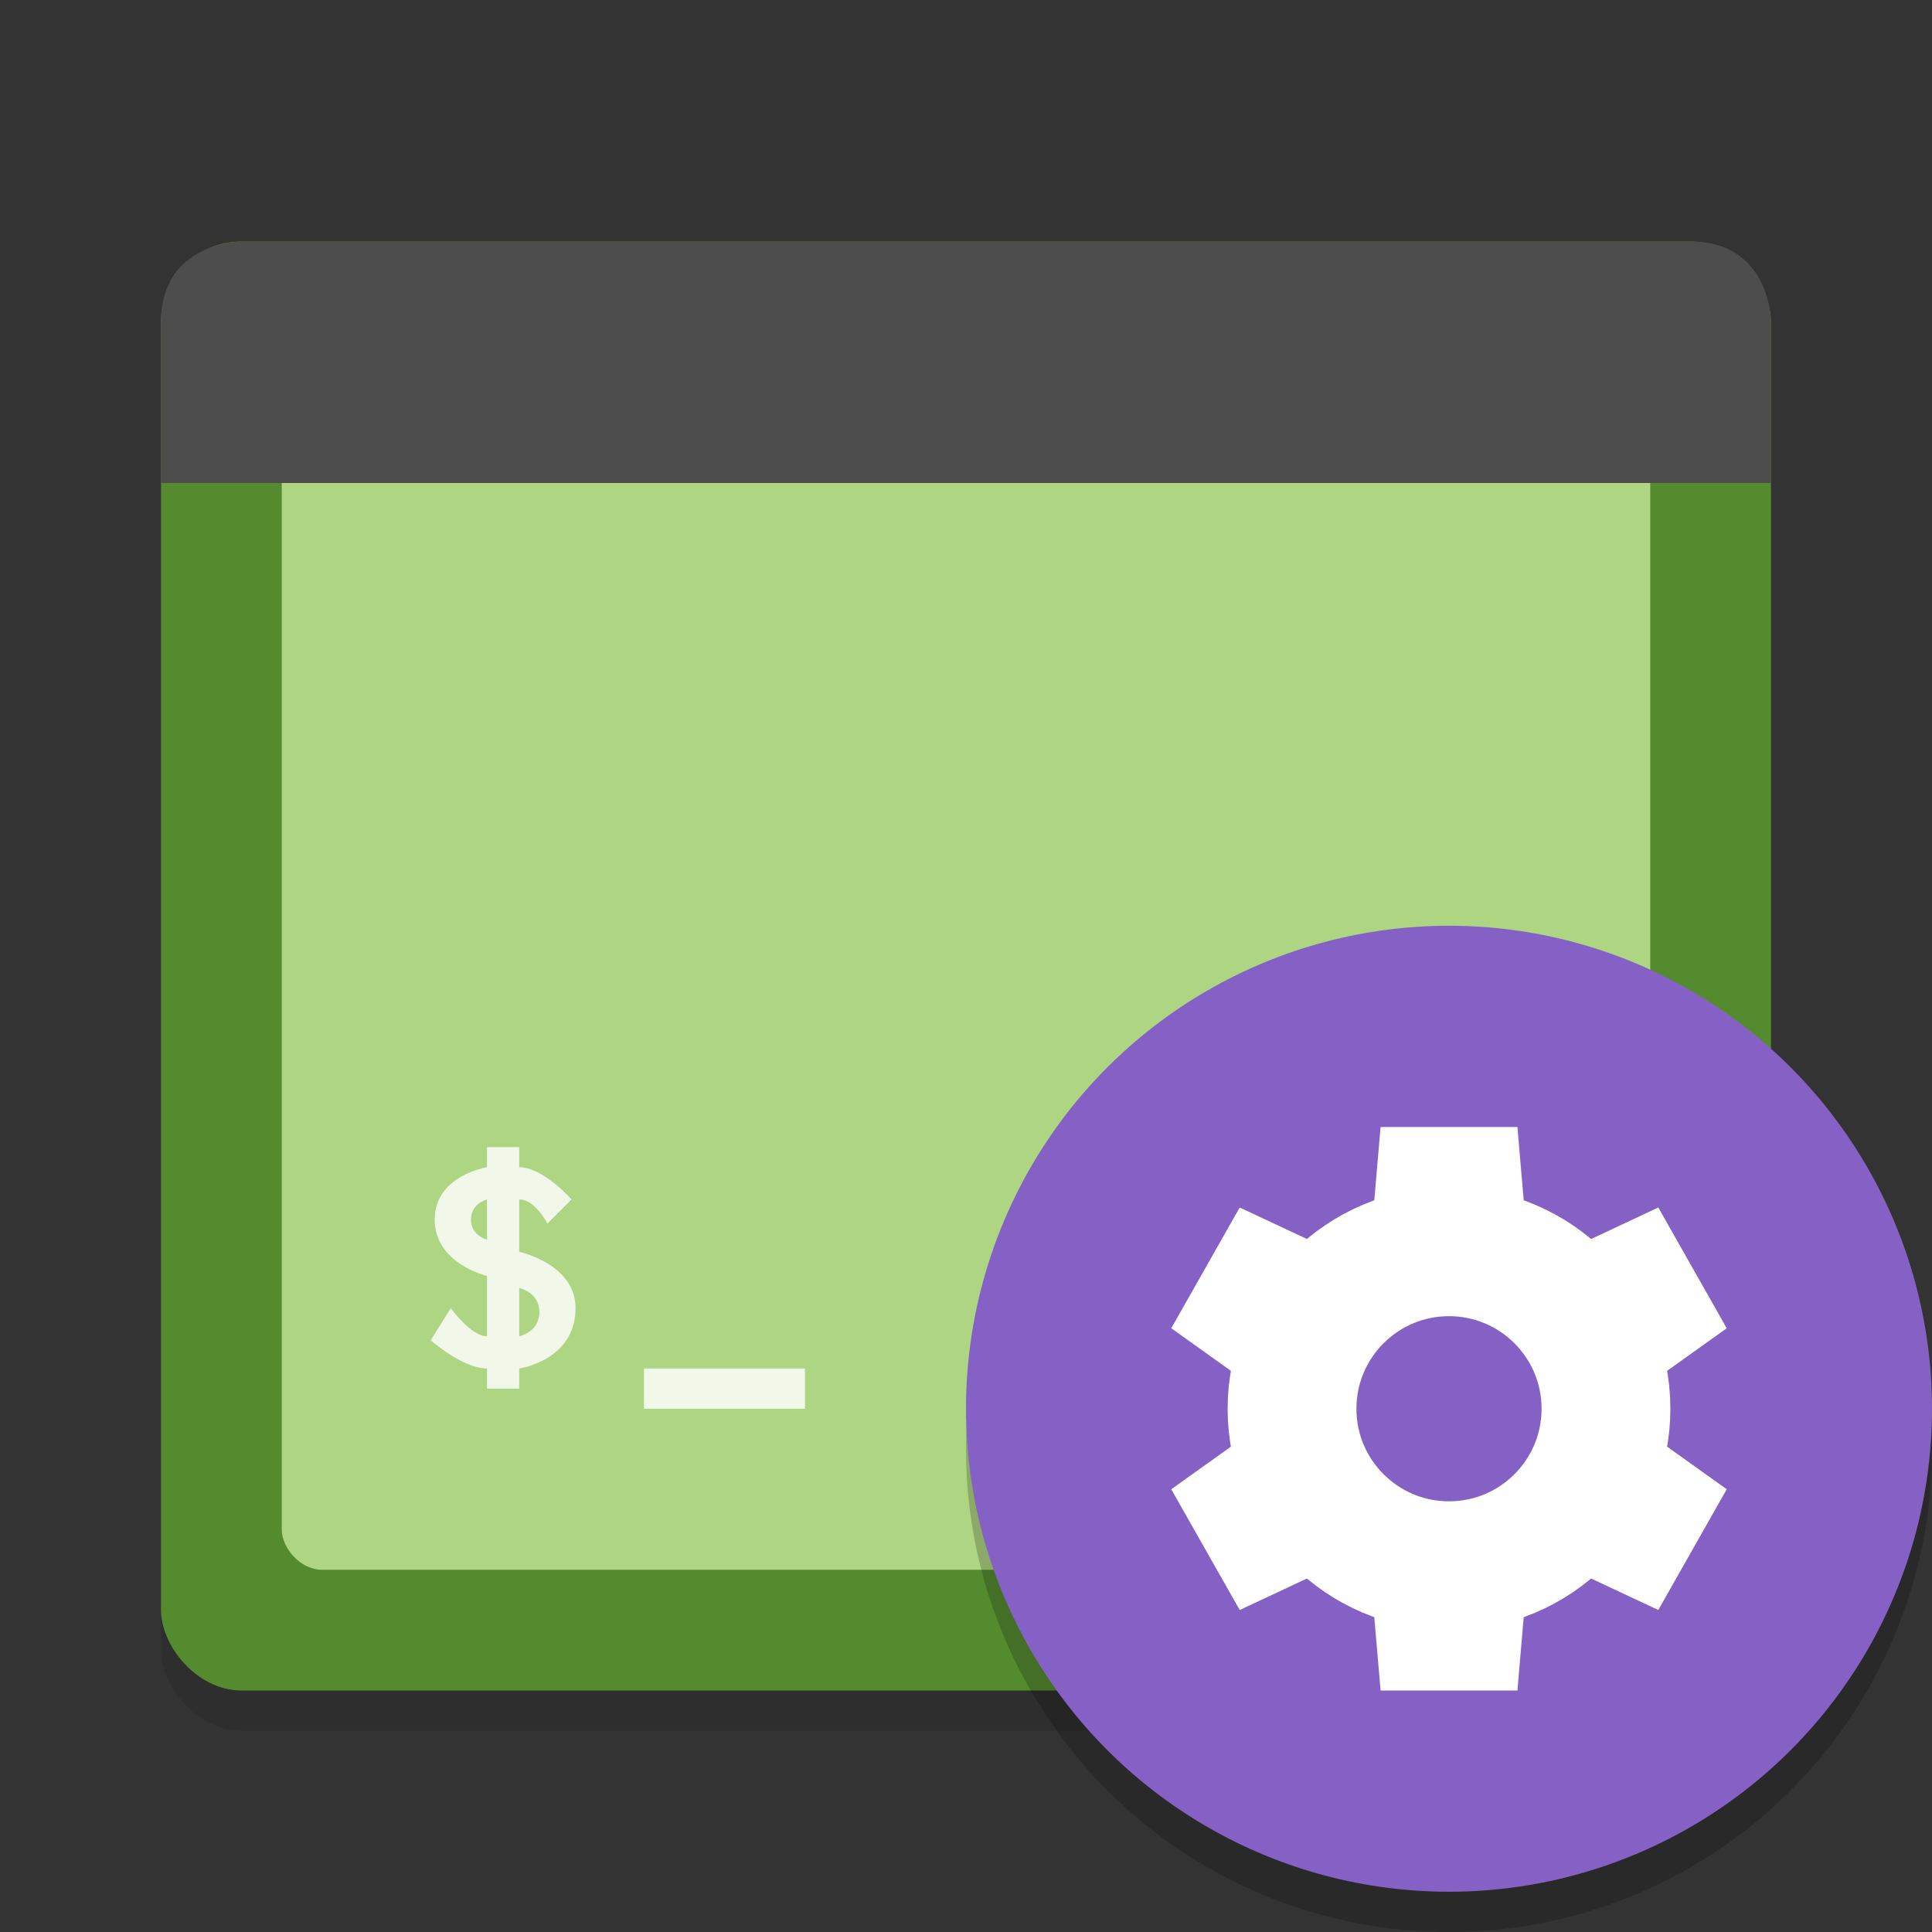 <svg height="48" width="48" xmlns="http://www.w3.org/2000/svg"><rect width="100%" height="100%" fill="#333333" stroke="none"/><rect height="36" opacity=".1" rx="2" width="40" x="4" y="7"/><rect fill="#558b2f" height="36" rx="2" width="40" x="4" y="6"/><rect fill="#aed581" height="28" rx="1" width="34" x="7" y="11"/><path d="m6 6s-2 0-2 2v4h40v-4s0-2-2-2z" fill="#4d4d4d"/><path d="m12.1 28.5v.5s-1.3.2-1.3 1.3 1.3 1.4 1.3 1.4v1.5c-.4 0-.9-.7-.9-.7l-.5.8s.8.7 1.4.7v.5h.8v-.5s1.4-.2 1.4-1.5c0-1.1-1.4-1.4-1.4-1.4v-1.3c.4 0 .7.6.7.6l.6-.6s-.7-.8-1.3-.8v-.5zm0 1.3v1s-.4-.1-.4-.5.4-.5.4-.5zm.8 2.2s.5.1.5.6-.5.6-.5.6zm3.1 2v1h4v-1z" fill="#f1f8e9"/><circle cx="36" cy="36" opacity=".2" r="12"/><circle cx="36" cy="35" fill="#8561c5" r="12"/><path d="m34.3 28-.3 3.5-3.2-1.5-1.7 3 2.8 2-2.8 2 1.7 3 3.2-1.5.3 3.5h3.4l.3-3.5 3.2 1.5 1.7-3-2.8-2 2.8-2-1.7-3-3.2 1.5-.3-3.5z" fill="#fff"/><circle cx="36" cy="35" fill="#8561c5" r="3.9" stroke="#fff" stroke-width="3.2"/></svg>